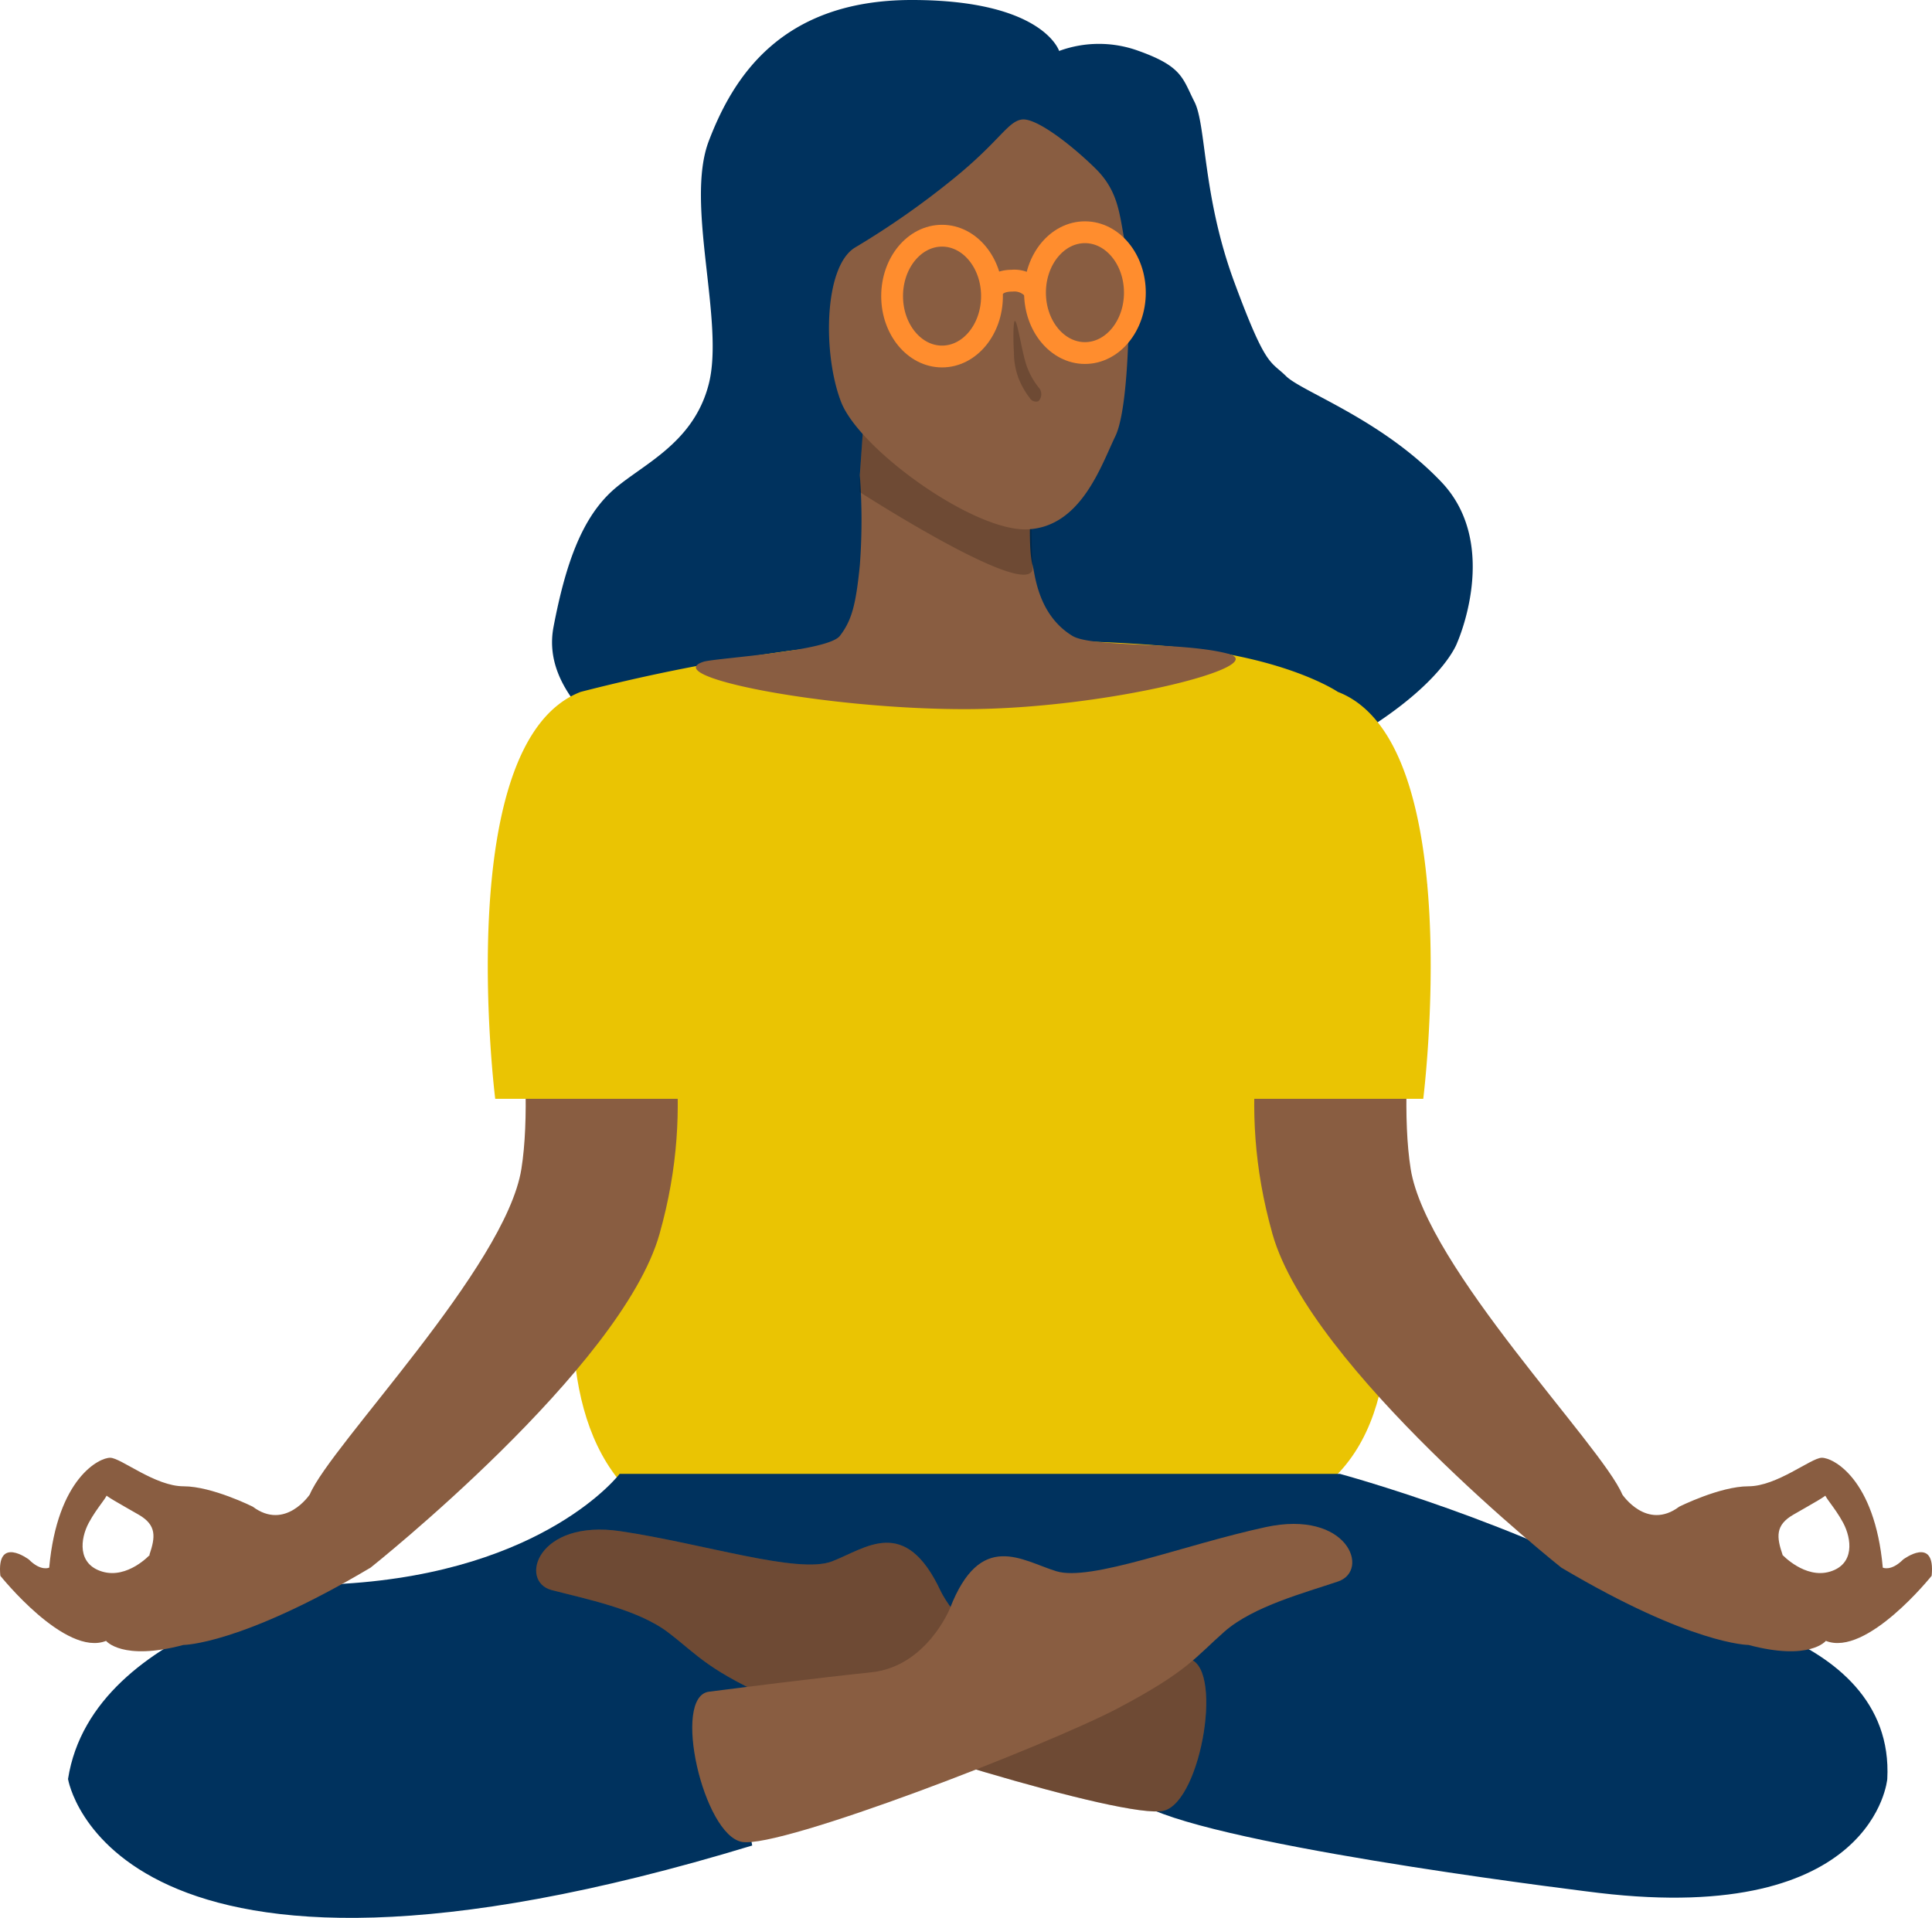 <svg xmlns:dc="http://purl.org/dc/elements/1.1/" xmlns:cc="http://creativecommons.org/ns#" xmlns:rdf="http://www.w3.org/1999/02/22-rdf-syntax-ns#" xmlns:svg="http://www.w3.org/2000/svg" xmlns="http://www.w3.org/2000/svg" xmlns:sodipodi="http://sodipodi.sourceforge.net/DTD/sodipodi-0.dtd" xmlns:inkscape="http://www.inkscape.org/namespaces/inkscape" viewBox="0 0 284.334 282.27" version="1.1" id="svg72" sodipodi:docname="zen-woman.svg" width="284.334" height="282.27" inkscape:version="0.92.4 (5da689c313, 2019-01-14)"><sodipodi:namedview pagecolor="#ffffff" bordercolor="#666666" borderopacity="1" objecttolerance="10" gridtolerance="10" guidetolerance="10" inkscape:pageopacity="0" inkscape:pageshadow="2" inkscape:window-width="2560" inkscape:window-height="995" id="namedview74" showgrid="false" fit-margin-top="0" fit-margin-left="0" fit-margin-right="0" fit-margin-bottom="0" borderlayer="true" inkscape:showpageshadow="false" inkscape:zoom="0.47207129" inkscape:cx="100.44302" inkscape:cy="109.46431" inkscape:window-x="0" inkscape:window-y="0" inkscape:window-maximized="1" inkscape:current-layer="Calque_2" /><defs id="defs4"><style id="style2">.cls-1{fill:#f6f6f6;}.cls-2{fill:#00325e;}.cls-3{fill:#eac403;}.cls-4{fill:#895d41;}.cls-5,.cls-8{opacity:0.2;}.cls-6{fill:#fff;}.cls-7{fill:none;stroke:#ff8d2e;stroke-miterlimit:10;stroke-width:3.21px;}.cls-8{fill-rule:evenodd;}.cls-9{fill:#299cc8;}.cls-10{fill:#ccc;}.cls-11{fill:#46afe6;}</style></defs><title id="title6">VALIDE</title><g id="Calque_2" data-name="Calque 2" transform="translate(-349.538,-324.17)"><g id="g87"><path id="path10" d="m 564,418.74 c 0,0 6.45,-14.41 -2.34,-23.64 -8.79,-9.23 -20.51,-13.26 -22.85,-15.57 -2.34,-2.31 -2.93,-1.15 -7.62,-13.84 -4.69,-12.69 -4.1,-23.07 -5.86,-26.53 -1.76,-3.46 -1.76,-5.19 -8.2,-7.49 a 17,17 0 0 0 -11.72,0 c 0,0 -2.34,-7.5 -21.68,-7.5 -19.34,0 -26.36,11.53 -29.88,20.76 -3.52,9.23 2.35,26.53 0,35.75 -2.35,9.22 -10.54,12.11 -14.65,16.15 -4.11,4.04 -6.44,10.38 -8.2,19.61 -1.76,9.23 7.62,16.14 14.06,20.75 6.44,4.61 32.23,12.11 55.66,12.11 23.43,0 40.43,-11.53 51,-18.45 10.57,-6.92 12.28,-12.11 12.28,-12.11 z" class="cls-2" inkscape:connector-curvature="0" style="fill:#00325e" /><path id="path12" d="m 516.45,419.54 h -46.11 l -22.76,40.35 c 0,0 -25.49,58.56 -7.18,81.83 h 105.39 c 21.58,-20.66 -7.19,-81.83 -7.19,-81.83 z" class="cls-3" inkscape:connector-curvature="0" style="fill:#eac403" /><path id="path14" d="M 460.24,595.79 C 365.74,624.53 359.55,586 359.55,586 c 3.64,-23.35 40.59,-28.74 40.59,-28.74 29.68,-1.8 40.59,-16.17 40.59,-16.17 h 106 c 0,0 26.65,7.19 47.25,19.16 0,0 34.53,3 33.31,25.75 0,0 -1.81,21.56 -42.4,16.77 0,0 -51.69,-6.21 -65.63,-12.2 l 0.29,-26.13 -63.08,10.78 z" class="cls-2" inkscape:connector-curvature="0" style="fill:#00325e" /><path id="path16" d="m 536.81,505.79 c 5.58,19.76 42.51,49.1 42.51,49.1 19.17,11.38 27.55,11.38 27.55,11.38 9,2.4 11.38,-0.6 11.38,-0.6 6,2.4 15.57,-9.58 15.57,-9.58 0.6,-6 -4.19,-2.4 -4.19,-2.4 -1.8,1.8 -3,1.2 -3,1.2 -1.19,-13.17 -7.4,-16.22 -9,-16.17 -1.6,0.05 -6.59,4.2 -10.78,4.2 -4.19,0 -10.18,3 -10.18,3 -4.79,3.59 -8.38,-1.8 -8.38,-1.8 -3,-7.18 -28.84,-33.45 -31.14,-47.9 -2.3,-14.45 2.39,-41.92 2.39,-41.92 h -21 c -2.93,17.35 -7.31,31.7 -1.73,51.49 z M 611.88,553 c -0.89,-2.61 -1.09,-4.36 1.58,-5.9 2.67,-1.54 5.34,-3 4.79,-3 -0.55,0 1.3,1.85 2.55,4.2 1.25,2.35 1.72,6.08 -1.95,7.18 -3.67,1.1 -7,-2.48 -7,-2.48" class="cls-4" inkscape:connector-curvature="0" style="fill:#895d41" /><path id="path18" d="m 446.6,505.79 c -5.58,19.76 -42.52,49.1 -42.52,49.1 -19.16,11.38 -27.55,11.38 -27.55,11.38 -9,2.4 -11.38,-0.6 -11.38,-0.6 -6,2.4 -15.56,-9.58 -15.56,-9.58 -0.6,-6 4.19,-2.4 4.19,-2.4 1.79,1.8 3,1.2 3,1.2 1.2,-13.17 7.4,-16.22 9,-16.17 1.6,0.05 6.59,4.2 10.78,4.2 4.19,0 10.18,3 10.18,3 4.79,3.59 8.39,-1.8 8.39,-1.8 3,-7.18 28.83,-33.45 31.14,-47.9 2.31,-14.45 -2.4,-41.92 -2.4,-41.92 h 21 c 2.92,17.35 7.31,31.7 1.73,51.49 z M 371.53,553 c 0.88,-2.61 1.09,-4.36 -1.58,-5.9 -2.67,-1.54 -5.35,-3 -4.8,-3 0.55,0 -1.3,1.85 -2.55,4.2 -1.25,2.35 -1.72,6.08 2,7.18 3.72,1.1 7,-2.48 7,-2.48" class="cls-4" inkscape:connector-curvature="0" style="fill:#895d41" /><path id="path20" d="m 464.36,574.72 c 10.75,4.77 50.83,17.33 56.44,15.95 5.61,-1.38 9,-22 3.39,-22.39 -5.61,-0.39 -15.79,-1 -24,-1.27 -8.21,-0.27 -12.2,-8.64 -12.2,-8.64 -5.25,-11.25 -11,-6.32 -16,-4.4 -5,1.92 -18.91,-2.62 -31.14,-4.44 -12.23,-1.82 -15,7.38 -10.13,8.66 4.87,1.28 12.67,2.81 17.17,6.25 4.5,3.44 5.73,5.56 16.47,10.28 z" class="cls-4" inkscape:connector-curvature="0" style="fill:#895d41" /><path id="path22" d="m 464.36,574.72 c 10.75,4.77 50.83,17.33 56.44,15.95 5.61,-1.38 9,-22 3.39,-22.39 -5.61,-0.39 -15.79,-1 -24,-1.27 -8.21,-0.27 -12.2,-8.64 -12.2,-8.64 -5.25,-11.25 -11,-6.32 -16,-4.4 -5,1.92 -18.91,-2.62 -31.14,-4.44 -12.23,-1.82 -15,7.38 -10.13,8.66 4.87,1.28 12.67,2.81 17.17,6.25 4.5,3.44 5.73,5.56 16.47,10.28 z" class="cls-5" inkscape:connector-curvature="0" style="opacity:0.2" /><path id="path24" d="m 514,575.62 c -10.4,5.46 -49.57,20.65 -55.26,19.64 -5.69,-1.01 -10.38,-21.41 -4.86,-22.11 5.52,-0.7 15.7,-2 23.87,-2.85 8.17,-0.85 11.6,-9.43 11.6,-9.43 4.49,-11.58 10.59,-7 15.65,-5.45 5.06,1.55 18.7,-3.87 30.79,-6.49 12.09,-2.62 15.46,6.37 10.67,8 -4.79,1.63 -12.46,3.64 -16.71,7.37 -4.25,3.73 -5.37,5.85 -15.75,11.32 z" class="cls-4" inkscape:connector-curvature="0" style="fill:#895d41" /><path id="path26" d="m 559,485.89 c 0,0 6.59,-52.52 -12.57,-59.89 0,0 -6.82,-4.67 -21.83,-6.39 -15.01,-1.72 -43.31,-1.71 -59.08,0.37 A 272.84,272.84 0 0 0 435,426 c -19.17,7.37 -12.58,59.89 -12.58,59.89 z" class="cls-3" inkscape:connector-curvature="0" style="fill:#eac403" /></g></g><g id="Calque_3" data-name="Calque 3" transform="translate(-349.538,-324.17)"><path class="cls-4" d="m 530.22,420.37 c -6.89,-1.79 -20,-0.88 -22.85,-2.61 -5.14,-3.13 -5.5,-9.17 -5.86,-10.39 -1.17,-4 0.59,-20.95 0.59,-20.95 l -0.58,2.2 -25,-0.85 -0.44,6.34 a 88.93,88.93 0 0 1 0,13.26 c -0.58,5.77 -1.17,8.08 -2.93,10.38 -1.76,2.3 -17.65,3.21 -20,3.79 -6.91,2.13 17.59,7 38.38,7 20.79,0 45.58,-6.38 38.69,-8.17 z" id="path34" inkscape:connector-curvature="0" style="fill:#895d41" /><path class="cls-5" d="m 476.05,396.58 c 0,0 0,-1.68 0.13,-3.87 0.19,-2.76 0.31,-4.78 0.31,-4.78 l 20.2,2.89 4.83,3.46 a 119.12,119.12 0 0 0 0,13.26 c 0.48,5.77 -25.47,-10.96 -25.47,-10.96 z" id="path36" inkscape:connector-curvature="0" style="opacity:0.2" /><path class="cls-4" d="m 515.68,368.86 c 0,0 0.09,15.2 -2,19.52 -2.09,4.32 -5.08,13.42 -13,13.7 -7.92,0.28 -24.68,-11.79 -27.37,-18.78 -2.69,-6.99 -2.54,-19.78 2,-22.66 a 121.91,121.91 0 0 0 14.62,-10.23 c 6.74,-5.48 7.91,-8.36 10,-8.65 2.09,-0.29 7.32,3.75 10.83,7.21 3.51,3.46 3.52,6.92 4.4,11.24 a 36.62,36.62 0 0 1 0.52,8.65 z" id="path38" inkscape:connector-curvature="0" style="fill:#895d41" /><ellipse class="cls-7" cx="509.21" cy="367.24" rx="7.35" ry="8.89" id="ellipse40" style="fill:none;stroke:#ff8d2e;stroke-width:3.21px;stroke-miterlimit:10" /><ellipse class="cls-7" cx="488.18" cy="367.75" rx="7.35" ry="8.89" id="ellipse42" style="fill:none;stroke:#ff8d2e;stroke-width:3.21px;stroke-miterlimit:10" /><path class="cls-7" d="m 501.84,367 a 3.72,3.72 0 0 0 -3.37,-1.52 c -2.52,0 -2.94,1.52 -2.94,1.52" id="path44" inkscape:connector-curvature="0" style="fill:none;stroke:#ff8d2e;stroke-width:3.21px;stroke-miterlimit:10" /><path class="cls-8" d="m 498.9,371.41 c 0.37,0 1,4.35 1.66,6.4 a 10.89,10.89 0 0 0 1.94,3.51 1.47,1.47 0 0 1 -0.14,1.9 1.06,1.06 0 0 1 -1.26,-0.46 11.68,11.68 0 0 1 -1.69,-3 10.81,10.81 0 0 1 -0.65,-3.72 c -0.13,-2.04 -0.1,-4.63 0.14,-4.63 z" id="path46" inkscape:connector-curvature="0" style="opacity:0.2;fill-rule:evenodd" /></g></svg>